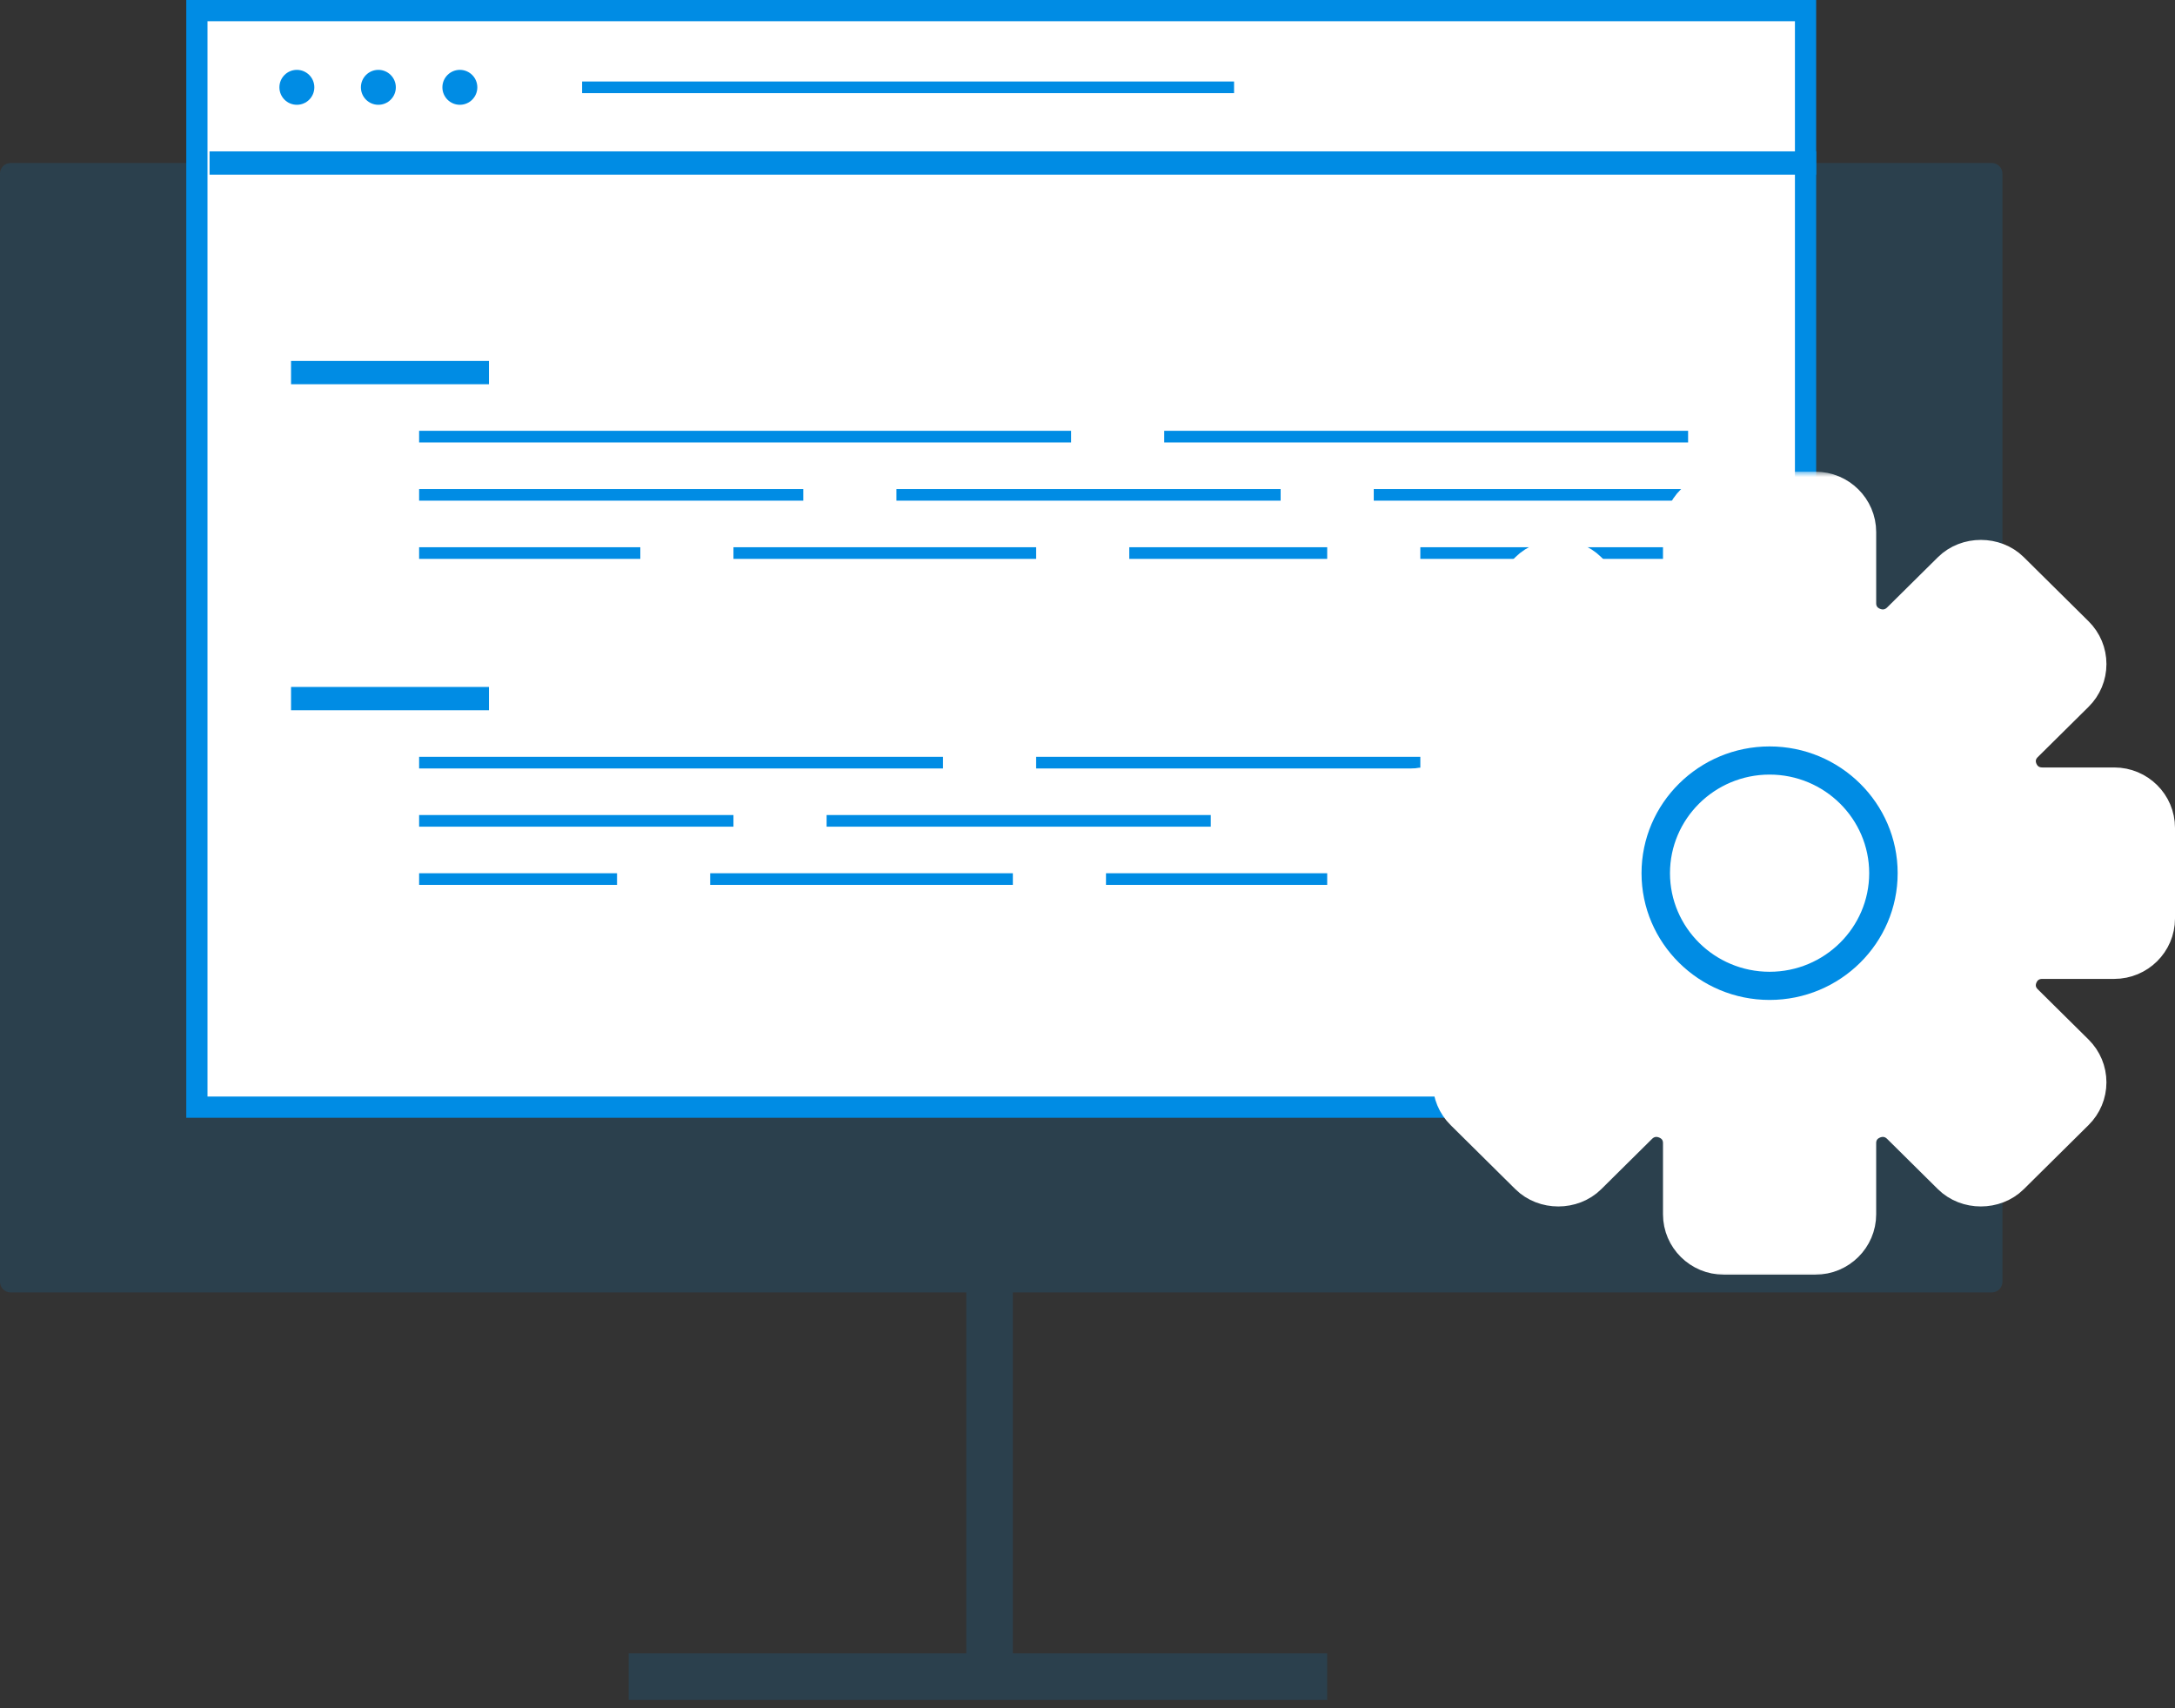 <svg width="205" height="161" viewBox="0 0 205 161" fill="none" xmlns="http://www.w3.org/2000/svg">
<rect x="0" y="0" width="205" height="161" fill="#333333" stroke="none"/>
<path opacity="0.15" fill-rule="evenodd" clip-rule="evenodd" d="M188.735 120.8V16.362C188.735 15.81 188.287 15.362 187.735 15.362H162.4H161.303H32.37H1C0.448 15.362 0 15.81 0 16.362V120.8C0 121.352 0.448 121.8 1 121.8H55.413H59.254H91.076V155.816H59.254V160.205H125.092V155.816H95.465V121.8H162.4H168.984H187.735C188.287 121.8 188.735 121.352 188.735 120.8Z" fill="#008CE4"/>
<path d="M18.557 1H170.178V104.341H18.557V1Z" fill="white" stroke="#008CE4" stroke-width="2"/>
<rect x="39.503" y="40.6" width="61.449" height="1.097" fill="#008CE4"/>
<rect x="109.73" y="40.6" width="49.378" height="1.097" fill="#008CE4"/>
<rect x="39.503" y="46.087" width="36.211" height="1.097" fill="#008CE4"/>
<rect x="84.492" y="46.087" width="36.211" height="1.097" fill="#008CE4"/>
<rect x="129.481" y="46.087" width="29.627" height="1.097" fill="#008CE4"/>
<rect x="39.503" y="51.573" width="20.849" height="1.097" fill="#008CE4"/>
<rect x="69.13" y="51.573" width="28.53" height="1.097" fill="#008CE4"/>
<rect x="106.438" y="51.573" width="18.654" height="1.097" fill="#008CE4"/>
<rect x="133.87" y="51.573" width="25.238" height="1.097" fill="#008CE4"/>
<rect width="36.211" height="1.097" transform="matrix(-1 0 0 1 133.87 71.325)" fill="#008CE4"/>
<rect width="49.378" height="1.097" transform="matrix(-1 0 0 1 88.881 71.325)" fill="#008CE4"/>
<rect width="36.211" height="1.097" transform="matrix(-1 0 0 1 114.119 76.811)" fill="#008CE4"/>
<rect width="29.627" height="1.097" transform="matrix(-1 0 0 1 69.13 76.811)" fill="#008CE4"/>
<rect width="20.849" height="1.097" transform="matrix(-1 0 0 1 125.092 82.297)" fill="#008CE4"/>
<rect width="28.53" height="1.097" transform="matrix(-1 0 0 1 95.465 82.297)" fill="#008CE4"/>
<rect width="18.654" height="1.097" transform="matrix(-1 0 0 1 58.157 82.297)" fill="#008CE4"/>
<path d="M131.59 88.264V89.147L132.467 89.256L142.667 90.518L144.14 93.434L137.86 100.893L137.472 101.353L137.698 101.911L139.039 105.23L139.127 105.446L139.301 105.602L146.007 111.575L146.652 112.149L147.314 111.595L155.626 104.634L159.127 105.624L159.756 116.197L159.812 117.137H160.754H173.495H174.434L174.493 116.2L175.127 106.159L177.993 104.741L184.862 111.539L185.438 112.11L186.116 111.663L192.151 107.681L192.353 107.547L192.472 107.335L195.825 101.363L196.15 100.784L195.743 100.259L189.508 92.238L190.801 90.531L201.111 89.256L201.988 89.147V88.264V75.654V74.77L201.111 74.662L190.911 73.4L189.438 70.484L195.718 63.025L196.312 62.319L195.656 61.67L186.939 53.043L186.266 52.376L185.564 53.013L178.022 59.855L175.127 58.423L174.493 48.381L174.434 47.444H173.495H160.083H159.148L159.086 48.377L158.44 57.954L156.631 59.745L147.259 52.944L146.572 52.445L145.969 53.043L137.251 61.67L136.563 62.351L137.221 63.06L144.125 70.514L142.659 73.416L134.451 74.665L134.129 74.714L133.898 74.943L131.887 76.934L131.59 77.228V77.645V88.264Z" fill="white" stroke="white" stroke-width="2"/>
<mask id="path-20-outside-1" maskUnits="userSpaceOnUse" x="128.578" y="44.453" width="77" height="76" fill="black">
<rect fill="white" x="128.578" y="44.453" width="77" height="76"/>
<path d="M199.272 74.327H192.496C191.407 74.327 190.51 73.733 190.093 72.738C189.676 71.742 189.888 70.694 190.656 69.932L195.447 65.192C196.151 64.495 196.538 63.568 196.538 62.583C196.538 61.596 196.151 60.67 195.447 59.972L189.34 53.928C187.932 52.535 185.477 52.532 184.066 53.928L179.277 58.668C178.507 59.429 177.445 59.641 176.441 59.227C175.436 58.814 174.836 57.926 174.836 56.849V50.143C174.836 48.108 173.164 46.453 171.108 46.453H162.471C160.415 46.453 158.742 48.108 158.742 50.143V56.849C158.742 57.926 158.143 58.814 157.137 59.227C156.134 59.643 155.072 59.429 154.302 58.668L149.513 53.928C148.102 52.532 145.646 52.535 144.238 53.928L138.132 59.972C137.428 60.669 137.04 61.596 137.04 62.583C137.04 63.568 137.428 64.494 138.132 65.192L142.922 69.932C143.691 70.694 143.901 71.742 143.486 72.738C143.07 73.733 142.171 74.327 141.082 74.327H134.307C132.251 74.327 130.578 75.982 130.578 78.017V86.563C130.578 88.599 132.251 90.254 134.307 90.254H141.082C142.171 90.254 143.068 90.848 143.486 91.843C143.903 92.839 143.691 93.887 142.922 94.649L138.132 99.389C137.428 100.086 137.04 101.014 137.04 101.998C137.04 102.985 137.428 103.911 138.132 104.609L144.238 110.653C145.647 112.048 148.102 112.05 149.513 110.653L154.302 105.911C155.072 105.151 156.13 104.941 157.137 105.354C158.143 105.767 158.742 106.655 158.742 107.732V114.438C158.742 116.473 160.415 118.128 162.471 118.128H171.106C173.162 118.128 174.835 116.473 174.835 114.438V107.732C174.835 106.655 175.434 105.767 176.44 105.354C177.447 104.94 178.505 105.151 179.275 105.911L184.064 110.653C185.475 112.049 187.931 112.046 189.339 110.653L195.445 104.609C196.149 103.912 196.537 102.985 196.537 101.998C196.537 101.014 196.149 100.087 195.445 99.389L190.655 94.649C189.886 93.887 189.676 92.839 190.092 91.843C190.507 90.848 191.407 90.254 192.496 90.254H199.272C201.328 90.254 203 88.599 203 86.564V78.017C203 75.982 201.328 74.327 199.272 74.327ZM200.318 86.564C200.318 87.135 199.848 87.6 199.272 87.6H192.496C190.318 87.6 188.447 88.837 187.614 90.828C186.78 92.819 187.219 95.004 188.76 96.527L193.55 101.267C193.959 101.672 193.959 102.329 193.55 102.732L187.444 108.776C187.036 109.179 186.373 109.182 185.963 108.776L181.174 104.035C179.633 102.509 177.427 102.078 175.415 102.901C173.404 103.725 172.154 105.577 172.154 107.732V114.438C172.154 115.009 171.684 115.473 171.108 115.473H162.471C161.894 115.473 161.425 115.009 161.425 114.438V107.732C161.425 105.577 160.175 103.725 158.163 102.901C157.488 102.624 156.794 102.488 156.107 102.488C154.747 102.488 153.429 103.019 152.404 104.033L147.615 108.774C147.204 109.181 146.541 109.178 146.134 108.774L140.028 102.731C139.619 102.326 139.619 101.669 140.028 101.266L144.819 96.526C146.358 95.002 146.798 92.817 145.964 90.826C145.131 88.837 143.26 87.6 141.082 87.6H134.307C133.73 87.6 133.261 87.135 133.261 86.564V78.017C133.261 77.446 133.73 76.981 134.307 76.981H141.082C143.26 76.981 145.131 75.744 145.964 73.753C146.798 71.762 146.36 69.578 144.819 68.054L140.028 63.314C139.619 62.909 139.619 62.252 140.028 61.849L146.134 55.805C146.542 55.401 147.206 55.401 147.615 55.805L152.404 60.545C153.942 62.068 156.149 62.504 158.163 61.679C160.175 60.856 161.425 59.004 161.425 56.849V50.143C161.425 49.572 161.894 49.108 162.471 49.108H171.106C171.684 49.108 172.154 49.572 172.154 50.143V56.849C172.154 59.004 173.404 60.856 175.415 61.68C177.43 62.506 179.635 62.07 181.174 60.547L185.963 55.807C186.374 55.402 187.038 55.402 187.444 55.807L193.55 61.85C193.959 62.255 193.959 62.912 193.55 63.315L188.76 68.055C187.22 69.579 186.78 71.764 187.614 73.755C188.447 75.746 190.318 76.983 192.496 76.983H199.272C199.848 76.981 200.318 77.446 200.318 78.017V86.564Z"/>
</mask>
<path d="M199.272 74.327H192.496C191.407 74.327 190.51 73.733 190.093 72.738C189.676 71.742 189.888 70.694 190.656 69.932L195.447 65.192C196.151 64.495 196.538 63.568 196.538 62.583C196.538 61.596 196.151 60.67 195.447 59.972L189.34 53.928C187.932 52.535 185.477 52.532 184.066 53.928L179.277 58.668C178.507 59.429 177.445 59.641 176.441 59.227C175.436 58.814 174.836 57.926 174.836 56.849V50.143C174.836 48.108 173.164 46.453 171.108 46.453H162.471C160.415 46.453 158.742 48.108 158.742 50.143V56.849C158.742 57.926 158.143 58.814 157.137 59.227C156.134 59.643 155.072 59.429 154.302 58.668L149.513 53.928C148.102 52.532 145.646 52.535 144.238 53.928L138.132 59.972C137.428 60.669 137.04 61.596 137.04 62.583C137.04 63.568 137.428 64.494 138.132 65.192L142.922 69.932C143.691 70.694 143.901 71.742 143.486 72.738C143.07 73.733 142.171 74.327 141.082 74.327H134.307C132.251 74.327 130.578 75.982 130.578 78.017V86.563C130.578 88.599 132.251 90.254 134.307 90.254H141.082C142.171 90.254 143.068 90.848 143.486 91.843C143.903 92.839 143.691 93.887 142.922 94.649L138.132 99.389C137.428 100.086 137.04 101.014 137.04 101.998C137.04 102.985 137.428 103.911 138.132 104.609L144.238 110.653C145.647 112.048 148.102 112.05 149.513 110.653L154.302 105.911C155.072 105.151 156.13 104.941 157.137 105.354C158.143 105.767 158.742 106.655 158.742 107.732V114.438C158.742 116.473 160.415 118.128 162.471 118.128H171.106C173.162 118.128 174.835 116.473 174.835 114.438V107.732C174.835 106.655 175.434 105.767 176.44 105.354C177.447 104.94 178.505 105.151 179.275 105.911L184.064 110.653C185.475 112.049 187.931 112.046 189.339 110.653L195.445 104.609C196.149 103.912 196.537 102.985 196.537 101.998C196.537 101.014 196.149 100.087 195.445 99.389L190.655 94.649C189.886 93.887 189.676 92.839 190.092 91.843C190.507 90.848 191.407 90.254 192.496 90.254H199.272C201.328 90.254 203 88.599 203 86.564V78.017C203 75.982 201.328 74.327 199.272 74.327ZM200.318 86.564C200.318 87.135 199.848 87.6 199.272 87.6H192.496C190.318 87.6 188.447 88.837 187.614 90.828C186.78 92.819 187.219 95.004 188.76 96.527L193.55 101.267C193.959 101.672 193.959 102.329 193.55 102.732L187.444 108.776C187.036 109.179 186.373 109.182 185.963 108.776L181.174 104.035C179.633 102.509 177.427 102.078 175.415 102.901C173.404 103.725 172.154 105.577 172.154 107.732V114.438C172.154 115.009 171.684 115.473 171.108 115.473H162.471C161.894 115.473 161.425 115.009 161.425 114.438V107.732C161.425 105.577 160.175 103.725 158.163 102.901C157.488 102.624 156.794 102.488 156.107 102.488C154.747 102.488 153.429 103.019 152.404 104.033L147.615 108.774C147.204 109.181 146.541 109.178 146.134 108.774L140.028 102.731C139.619 102.326 139.619 101.669 140.028 101.266L144.819 96.526C146.358 95.002 146.798 92.817 145.964 90.826C145.131 88.837 143.26 87.6 141.082 87.6H134.307C133.73 87.6 133.261 87.135 133.261 86.564V78.017C133.261 77.446 133.73 76.981 134.307 76.981H141.082C143.26 76.981 145.131 75.744 145.964 73.753C146.798 71.762 146.36 69.578 144.819 68.054L140.028 63.314C139.619 62.909 139.619 62.252 140.028 61.849L146.134 55.805C146.542 55.401 147.206 55.401 147.615 55.805L152.404 60.545C153.942 62.068 156.149 62.504 158.163 61.679C160.175 60.856 161.425 59.004 161.425 56.849V50.143C161.425 49.572 161.894 49.108 162.471 49.108H171.106C171.684 49.108 172.154 49.572 172.154 50.143V56.849C172.154 59.004 173.404 60.856 175.415 61.68C177.43 62.506 179.635 62.07 181.174 60.547L185.963 55.807C186.374 55.402 187.038 55.402 187.444 55.807L193.55 61.85C193.959 62.255 193.959 62.912 193.55 63.315L188.76 68.055C187.22 69.579 186.78 71.764 187.614 73.755C188.447 75.746 190.318 76.983 192.496 76.983H199.272C199.848 76.981 200.318 77.446 200.318 78.017V86.564Z" fill="#008CE4"/>
<path d="M199.272 74.327H192.496C191.407 74.327 190.51 73.733 190.093 72.738C189.676 71.742 189.888 70.694 190.656 69.932L195.447 65.192C196.151 64.495 196.538 63.568 196.538 62.583C196.538 61.596 196.151 60.67 195.447 59.972L189.34 53.928C187.932 52.535 185.477 52.532 184.066 53.928L179.277 58.668C178.507 59.429 177.445 59.641 176.441 59.227C175.436 58.814 174.836 57.926 174.836 56.849V50.143C174.836 48.108 173.164 46.453 171.108 46.453H162.471C160.415 46.453 158.742 48.108 158.742 50.143V56.849C158.742 57.926 158.143 58.814 157.137 59.227C156.134 59.643 155.072 59.429 154.302 58.668L149.513 53.928C148.102 52.532 145.646 52.535 144.238 53.928L138.132 59.972C137.428 60.669 137.04 61.596 137.04 62.583C137.04 63.568 137.428 64.494 138.132 65.192L142.922 69.932C143.691 70.694 143.901 71.742 143.486 72.738C143.07 73.733 142.171 74.327 141.082 74.327H134.307C132.251 74.327 130.578 75.982 130.578 78.017V86.563C130.578 88.599 132.251 90.254 134.307 90.254H141.082C142.171 90.254 143.068 90.848 143.486 91.843C143.903 92.839 143.691 93.887 142.922 94.649L138.132 99.389C137.428 100.086 137.04 101.014 137.04 101.998C137.04 102.985 137.428 103.911 138.132 104.609L144.238 110.653C145.647 112.048 148.102 112.05 149.513 110.653L154.302 105.911C155.072 105.151 156.13 104.941 157.137 105.354C158.143 105.767 158.742 106.655 158.742 107.732V114.438C158.742 116.473 160.415 118.128 162.471 118.128H171.106C173.162 118.128 174.835 116.473 174.835 114.438V107.732C174.835 106.655 175.434 105.767 176.44 105.354C177.447 104.94 178.505 105.151 179.275 105.911L184.064 110.653C185.475 112.049 187.931 112.046 189.339 110.653L195.445 104.609C196.149 103.912 196.537 102.985 196.537 101.998C196.537 101.014 196.149 100.087 195.445 99.389L190.655 94.649C189.886 93.887 189.676 92.839 190.092 91.843C190.507 90.848 191.407 90.254 192.496 90.254H199.272C201.328 90.254 203 88.599 203 86.564V78.017C203 75.982 201.328 74.327 199.272 74.327ZM200.318 86.564C200.318 87.135 199.848 87.6 199.272 87.6H192.496C190.318 87.6 188.447 88.837 187.614 90.828C186.78 92.819 187.219 95.004 188.76 96.527L193.55 101.267C193.959 101.672 193.959 102.329 193.55 102.732L187.444 108.776C187.036 109.179 186.373 109.182 185.963 108.776L181.174 104.035C179.633 102.509 177.427 102.078 175.415 102.901C173.404 103.725 172.154 105.577 172.154 107.732V114.438C172.154 115.009 171.684 115.473 171.108 115.473H162.471C161.894 115.473 161.425 115.009 161.425 114.438V107.732C161.425 105.577 160.175 103.725 158.163 102.901C157.488 102.624 156.794 102.488 156.107 102.488C154.747 102.488 153.429 103.019 152.404 104.033L147.615 108.774C147.204 109.181 146.541 109.178 146.134 108.774L140.028 102.731C139.619 102.326 139.619 101.669 140.028 101.266L144.819 96.526C146.358 95.002 146.798 92.817 145.964 90.826C145.131 88.837 143.26 87.6 141.082 87.6H134.307C133.73 87.6 133.261 87.135 133.261 86.564V78.017C133.261 77.446 133.73 76.981 134.307 76.981H141.082C143.26 76.981 145.131 75.744 145.964 73.753C146.798 71.762 146.36 69.578 144.819 68.054L140.028 63.314C139.619 62.909 139.619 62.252 140.028 61.849L146.134 55.805C146.542 55.401 147.206 55.401 147.615 55.805L152.404 60.545C153.942 62.068 156.149 62.504 158.163 61.679C160.175 60.856 161.425 59.004 161.425 56.849V50.143C161.425 49.572 161.894 49.108 162.471 49.108H171.106C171.684 49.108 172.154 49.572 172.154 50.143V56.849C172.154 59.004 173.404 60.856 175.415 61.68C177.43 62.506 179.635 62.07 181.174 60.547L185.963 55.807C186.374 55.402 187.038 55.402 187.444 55.807L193.55 61.85C193.959 62.255 193.959 62.912 193.55 63.315L188.76 68.055C187.22 69.579 186.78 71.764 187.614 73.755C188.447 75.746 190.318 76.983 192.496 76.983H199.272C199.848 76.981 200.318 77.446 200.318 78.017V86.564Z" stroke="white" stroke-width="4" mask="url(#path-20-outside-1)"/>
<path d="M166.789 69.345C159.591 69.345 153.719 75.141 153.719 82.291C153.719 89.44 159.591 95.237 166.789 95.237C173.988 95.237 179.86 89.44 179.86 82.291C179.86 75.141 173.988 69.345 166.789 69.345ZM166.789 90.582C162.156 90.582 158.401 86.851 158.401 82.291C158.401 77.731 162.156 73.999 166.789 73.999C171.422 73.999 175.177 77.731 175.177 82.291C175.177 86.851 171.422 90.582 166.789 90.582Z" fill="#008CE4" stroke="white" stroke-width="2"/>
<circle cx="27.981" cy="8.23" r="1.646" fill="#008CE4"/>
<circle cx="35.662" cy="8.23" r="1.646" fill="#008CE4"/>
<circle cx="43.343" cy="8.23" r="1.646" fill="#008CE4"/>
<rect x="27.432" y="34.016" width="18.654" height="2.195" fill="#008CE4"/>
<rect x="27.432" y="64.74" width="18.654" height="2.195" fill="#008CE4"/>
<rect x="54.865" y="7.681" width="61.449" height="1.097" fill="#008CE4"/>
<rect x="19.751" y="14.265" width="151.427" height="2.195" fill="#008CE4"/>
</svg>
